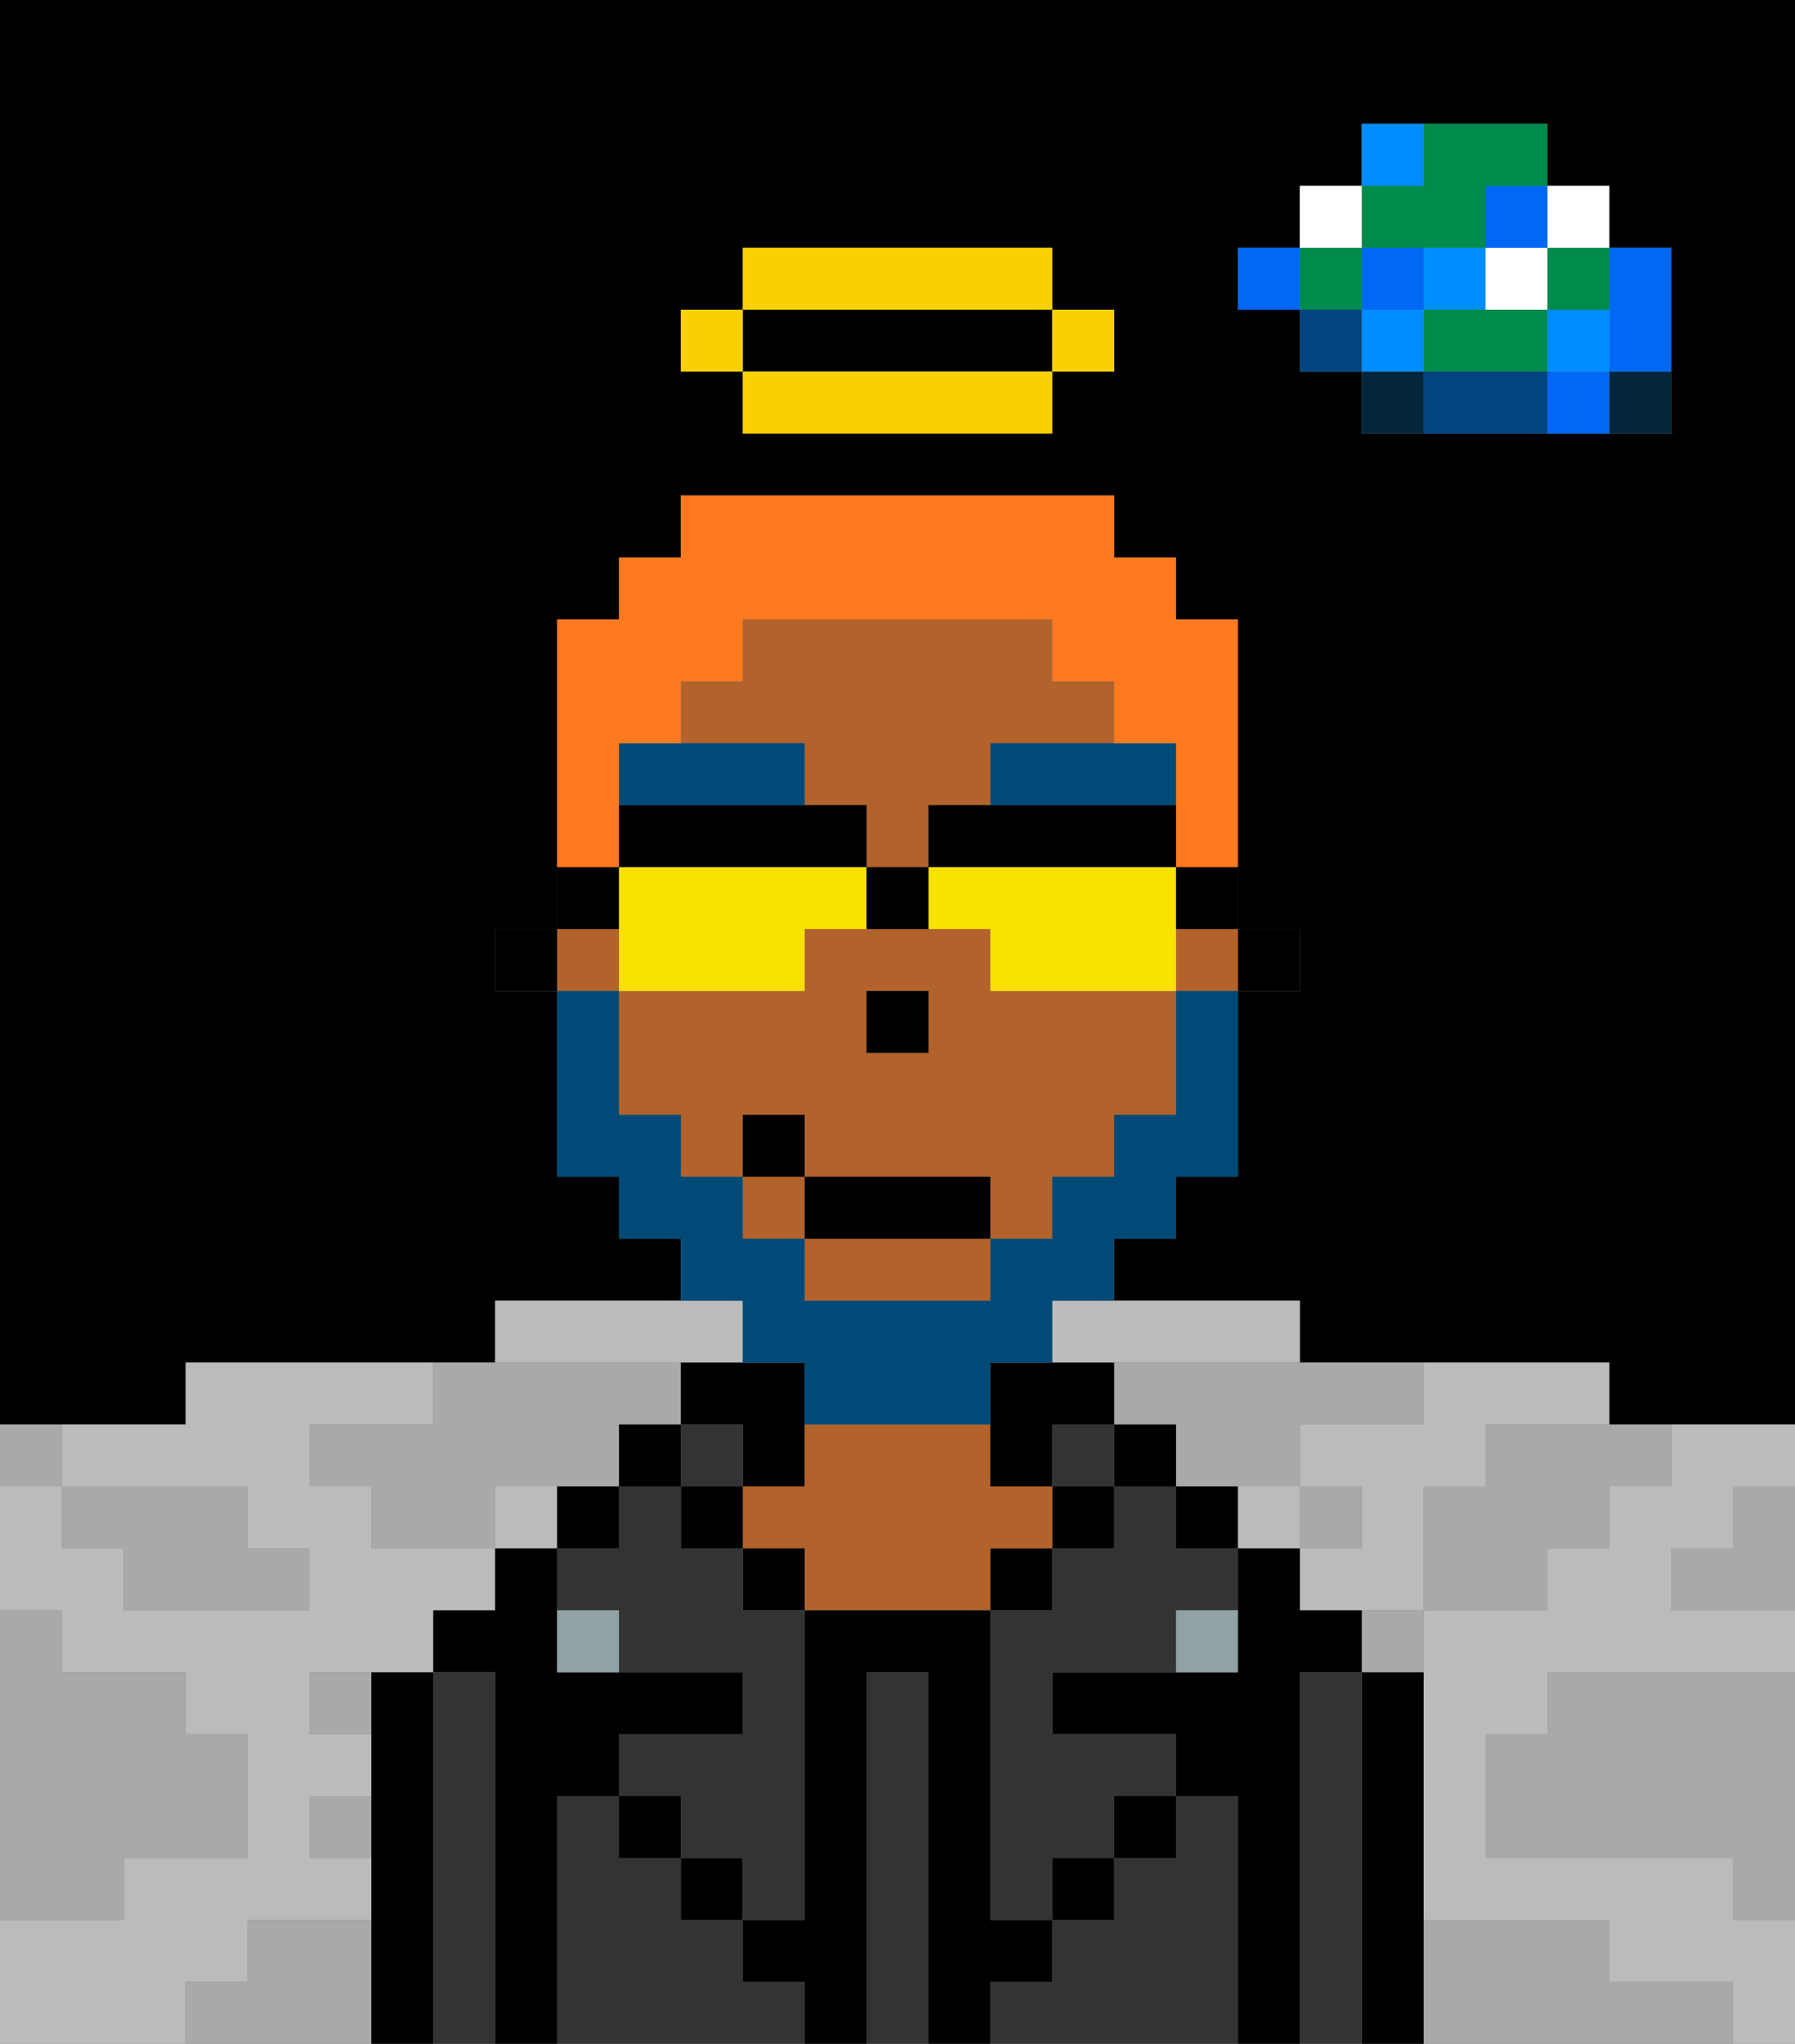 <svg xmlns="http://www.w3.org/2000/svg" viewBox="0 0 29 33"><rect x="0" y="0" width="29" height="33" fill="#808080" stroke="none"/><defs><style>polygon,rect,path{shape-rendering:crispedges;}polygon,rect,path{shape-rendering:crispedges;}.kb213-1{fill:#a9a9a9;}.kb213-2{fill:#bbbbbb;}.kb213-3{fill:#04263a;}.kb213-4{fill:#0068f5;}.kb213-5{fill:#008dff;}.kb213-6{fill:#008b4c;}.kb213-7{fill:#ffffff;}.kb213-8{fill:#004480;}.kb213-9{fill:#000000;}.kb213-10{fill:#333333;}.kb213-11{fill:#333333;}.kb213-12{fill:#b2622b;}.kb213-13{fill:#90a2a3;}.kb213-14{fill:#004a77;}.kb213-15{fill:#004a77;}.kb213-16{fill:#ff791f;}.kb213-17{fill:#f9e100;}.kb213-18{fill:#fad000;}</style></defs><polygon class="kb213-1" points="28 25 27 25 27 26 28 26 29 26 29 25 29 24 28 24 28 25"/><polygon class="kb213-9" points="16 5 15 5 14 5 13 5 12 5 12 6 13 6 14 6 15 6 16 6 17 6 17 5 16 5"/><path class="kb213-9" d="M27,0H0V23H3V22H8V21h3V20H10V19H9V16H8V15H9V10h1V9h1V8h7V9h1v1h1v5h1v1H20v3H19v1H18v1h3v1h5v1h3V0H27ZM18,6H17V7H12V6H11V5h1V4h5V5h1Zm9-1V7H22V6H21V5H20V4h1V3h1V2h3V3h1V4h1Z"/><polygon class="kb213-1" points="27 32 26 32 26 31 25 31 24 31 23 31 23 32 23 33 24 33 25 33 26 33 27 33 28 33 28 32 27 32"/><polygon class="kb213-1" points="27 27 26 27 25 27 25 28 24 28 24 29 24 30 25 30 26 30 27 30 28 30 28 31 29 31 29 30 29 29 29 28 29 27 28 27 27 27"/><rect class="kb213-2" x="8" y="24" width="1" height="1"/><polygon class="kb213-2" points="22 23 21 23 21 24 22 24 22 25 21 25 21 26 22 26 23 26 23 25 23 24 24 24 24 23 25 23 26 23 26 22 25 22 24 22 23 22 23 23 22 23"/><rect class="kb213-2" x="20" y="24" width="1" height="1"/><polygon class="kb213-2" points="4 32 4 31 5 31 6 31 6 30 5 30 5 29 6 29 6 28 5 28 5 27 6 27 7 27 7 26 8 26 8 25 7 25 6 25 6 24 5 24 5 23 6 23 7 23 7 22 6 22 5 22 4 22 3 22 3 23 2 23 1 23 1 24 2 24 3 24 4 24 4 25 5 25 5 26 4 26 3 26 2 26 2 25 1 25 1 24 0 24 0 25 0 26 1 26 1 27 2 27 3 27 3 28 4 28 4 29 4 30 3 30 2 30 2 31 1 31 0 31 0 32 0 33 1 33 2 33 3 33 3 32 4 32"/><polygon class="kb213-2" points="27 23 27 24 26 24 26 25 25 25 25 26 24 26 23 26 23 27 23 28 23 29 23 30 23 31 24 31 25 31 26 31 26 32 27 32 28 32 28 33 29 33 29 32 29 31 28 31 28 30 27 30 26 30 25 30 24 30 24 29 24 28 25 28 25 27 26 27 27 27 28 27 29 27 29 26 28 26 27 26 27 25 28 25 28 24 29 24 29 23 28 23 27 23"/><polygon class="kb213-2" points="10 22 11 22 12 22 12 21 11 21 10 21 9 21 8 21 8 22 9 22 10 22"/><polygon class="kb213-2" points="17 22 18 22 19 22 20 22 21 22 21 21 20 21 19 21 18 21 17 21 17 22"/><rect class="kb213-3" x="26" y="6" width="1" height="1"/><polygon class="kb213-4" points="26 5 26 6 27 6 27 5 27 4 26 4 26 5"/><rect class="kb213-4" x="25" y="6" width="1" height="1"/><rect class="kb213-5" x="25" y="5" width="1" height="1"/><rect class="kb213-6" x="25" y="4" width="1" height="1"/><rect class="kb213-7" x="25" y="3" width="1" height="1"/><polygon class="kb213-1" points="24 23 24 24 23 24 23 25 23 26 24 26 25 26 25 25 26 25 26 24 27 24 27 23 26 23 25 23 24 23"/><polygon class="kb213-6" points="24 5 23 5 23 6 24 6 25 6 25 5 24 5"/><rect class="kb213-7" x="24" y="4" width="1" height="1"/><rect class="kb213-4" x="24" y="3" width="1" height="1"/><polygon class="kb213-8" points="24 6 23 6 23 7 24 7 25 7 25 6 24 6"/><rect class="kb213-5" x="23" y="4" width="1" height="1"/><rect class="kb213-1" x="22" y="26" width="1" height="1"/><rect class="kb213-3" x="22" y="6" width="1" height="1"/><rect class="kb213-5" x="22" y="5" width="1" height="1"/><rect class="kb213-4" x="22" y="4" width="1" height="1"/><polygon class="kb213-6" points="23 4 24 4 24 3 25 3 25 2 24 2 23 2 23 3 22 3 22 4 23 4"/><rect class="kb213-5" x="22" y="2" width="1" height="1"/><rect class="kb213-1" x="21" y="24" width="1" height="1"/><rect class="kb213-8" x="21" y="5" width="1" height="1"/><rect class="kb213-6" x="21" y="4" width="1" height="1"/><rect class="kb213-7" x="21" y="3" width="1" height="1"/><rect class="kb213-4" x="20" y="4" width="1" height="1"/><polygon class="kb213-1" points="19 22 18 22 18 23 19 23 19 24 20 24 21 24 21 23 22 23 23 23 23 22 22 22 21 22 20 22 19 22"/><rect class="kb213-1" x="5" y="27" width="1" height="1"/><polygon class="kb213-1" points="6 23 5 23 5 24 6 24 6 25 7 25 8 25 8 24 9 24 10 24 10 23 11 23 11 22 10 22 9 22 8 22 7 22 7 23 6 23"/><polygon class="kb213-1" points="6 31 5 31 4 31 4 32 3 32 3 33 4 33 5 33 6 33 6 32 6 31"/><rect class="kb213-1" x="5" y="29" width="1" height="1"/><polygon class="kb213-1" points="2 31 2 30 3 30 4 30 4 29 4 28 3 28 3 27 2 27 1 27 1 26 0 26 0 27 0 28 0 29 0 30 0 31 1 31 2 31"/><polygon class="kb213-1" points="2 25 2 26 3 26 4 26 5 26 5 25 4 25 4 24 3 24 2 24 1 24 1 25 2 25"/><rect class="kb213-1" y="23" width="1" height="1"/><polygon class="kb213-9" points="23 31 23 30 23 29 23 28 23 27 22 27 22 28 22 29 22 30 22 31 22 32 22 33 23 33 23 32 23 31"/><polygon class="kb213-10" points="22 31 22 30 22 29 22 28 22 27 21 27 21 28 21 29 21 30 21 31 21 32 21 33 22 33 22 32 22 31"/><polygon class="kb213-9" points="21 31 21 30 21 29 21 28 21 27 22 27 22 26 21 26 21 25 20 25 20 26 20 27 19 27 18 27 17 27 17 28 18 28 19 28 19 29 20 29 20 30 20 31 20 32 20 33 21 33 21 32 21 31"/><rect class="kb213-9" x="19" y="24" width="1" height="1"/><polygon class="kb213-10" points="20 31 20 30 20 29 19 29 19 30 18 30 18 31 17 31 17 32 16 32 16 33 17 33 18 33 19 33 20 33 20 32 20 31"/><rect class="kb213-9" x="18" y="23" width="1" height="1"/><polygon class="kb213-10" points="19 24 18 24 18 25 17 25 17 26 16 26 16 27 16 28 16 29 16 30 16 31 17 31 17 30 18 30 18 29 19 29 19 28 18 28 17 28 17 27 18 27 19 27 19 26 20 26 20 25 19 25 19 24"/><rect class="kb213-10" x="17" y="23" width="1" height="1"/><rect class="kb213-9" x="17" y="24" width="1" height="1"/><rect class="kb213-9" x="18" y="29" width="1" height="1"/><rect class="kb213-9" x="16" y="25" width="1" height="1"/><polygon class="kb213-11" points="15 31 15 30 15 29 15 28 15 27 14 27 14 28 14 29 14 30 14 31 14 32 14 33 15 33 15 32 15 31"/><polygon class="kb213-9" points="12 24 13 24 13 23 13 22 12 22 11 22 11 23 12 23 12 24"/><polygon class="kb213-12" points="17 25 17 24 16 24 16 23 15 23 14 23 13 23 13 24 12 24 12 25 13 25 13 26 14 26 15 26 16 26 16 25 17 25"/><rect class="kb213-9" x="12" y="25" width="1" height="1"/><polygon class="kb213-10" points="12 32 12 31 11 31 11 30 10 30 10 29 9 29 9 30 9 31 9 32 9 33 10 33 11 33 12 33 13 33 13 32 12 32"/><rect class="kb213-10" x="11" y="23" width="1" height="1"/><rect class="kb213-9" x="11" y="24" width="1" height="1"/><rect class="kb213-9" x="11" y="30" width="1" height="1"/><rect class="kb213-9" x="10" y="23" width="1" height="1"/><rect class="kb213-9" x="9" y="24" width="1" height="1"/><polygon class="kb213-10" points="12 25 11 25 11 24 10 24 10 25 9 25 9 26 10 26 10 27 11 27 12 27 12 28 11 28 10 28 10 29 11 29 11 30 12 30 12 31 13 31 13 30 13 29 13 28 13 27 13 26 12 26 12 25"/><polygon class="kb213-9" points="9 31 9 30 9 29 10 29 10 28 11 28 12 28 12 27 11 27 10 27 9 27 9 26 9 25 8 25 8 26 7 26 7 27 8 27 8 28 8 29 8 30 8 31 8 32 8 33 9 33 9 32 9 31"/><polygon class="kb213-10" points="8 31 8 30 8 29 8 28 8 27 7 27 7 28 7 29 7 30 7 31 7 32 7 33 8 33 8 32 8 31"/><polygon class="kb213-9" points="7 31 7 30 7 29 7 28 7 27 6 27 6 28 6 29 6 30 6 31 6 32 6 33 7 33 7 32 7 31"/><rect class="kb213-9" x="10" y="29" width="1" height="1"/><rect class="kb213-9" x="17" y="30" width="1" height="1"/><polygon class="kb213-9" points="17 32 17 31 16 31 16 30 16 29 16 28 16 27 16 26 15 26 14 26 13 26 13 27 13 28 13 29 13 30 13 31 12 31 12 32 13 32 13 33 14 33 14 32 14 31 14 30 14 29 14 28 14 27 15 27 15 28 15 29 15 30 15 31 15 32 15 33 16 33 16 32 17 32"/><rect class="kb213-13" x="9" y="26" width="1" height="1"/><rect class="kb213-13" x="19" y="26" width="1" height="1"/><rect class="kb213-9" x="20" y="15" width="1" height="1"/><polygon class="kb213-12" points="13 13 14 13 14 14 15 14 15 13 16 13 16 12 18 12 18 11 17 11 17 10 16 10 15 10 14 10 13 10 12 10 12 11 11 11 11 12 13 12 13 13"/><polygon class="kb213-12" points="13 21 14 21 15 21 16 21 16 20 13 20 13 21"/><rect class="kb213-12" x="12" y="19" width="1" height="1"/><path class="kb213-12" d="M17,16H16V15H13v1H10v2h1v1h1V18h1v1h3v1h1V19h1V18h1V16H17Zm-2,1H14V16h1Z"/><rect class="kb213-12" x="9" y="15" width="1" height="1"/><rect class="kb213-12" x="19" y="15" width="1" height="1"/><polygon class="kb213-9" points="17 24 17 23 18 23 18 22 17 22 16 22 16 23 16 24 17 24"/><rect class="kb213-9" x="8" y="15" width="1" height="1"/><rect class="kb213-9" x="14" y="16" width="1" height="1"/><polygon class="kb213-14" points="12 13 13 13 13 12 11 12 10 12 10 13 11 13 12 13"/><polygon class="kb213-14" points="16 13 17 13 18 13 19 13 19 12 18 12 16 12 16 13"/><polygon class="kb213-15" points="12 22 13 22 13 23 14 23 15 23 16 23 16 22 17 22 17 21 18 21 18 20 19 20 19 19 20 19 20 18 20 17 20 16 19 16 19 17 19 18 18 18 18 19 17 19 17 20 16 20 16 21 15 21 14 21 13 21 13 20 12 20 12 19 11 19 11 18 10 18 10 17 10 16 9 16 9 17 9 18 9 19 10 19 10 20 11 20 11 21 12 21 12 22"/><rect class="kb213-9" x="13" y="19" width="3" height="1"/><rect class="kb213-9" x="12" y="18" width="1" height="1"/><polygon class="kb213-16" points="10 13 10 12 11 12 11 11 12 11 12 10 13 10 14 10 15 10 16 10 17 10 17 11 18 11 18 12 19 12 19 13 19 14 20 14 20 13 20 12 20 11 20 10 19 10 19 9 18 9 18 8 17 8 16 8 15 8 14 8 13 8 12 8 11 8 11 9 10 9 10 10 9 10 9 11 9 12 9 13 9 14 10 14 10 13"/><polygon class="kb213-17" points="12 16 13 16 13 15 14 15 14 14 13 14 12 14 11 14 10 14 10 15 10 16 11 16 12 16"/><polygon class="kb213-17" points="19 14 18 14 17 14 16 14 15 14 15 15 16 15 16 16 17 16 18 16 19 16 19 15 19 14"/><polygon class="kb213-9" points="17 13 16 13 15 13 15 14 16 14 17 14 18 14 19 14 19 13 18 13 17 13"/><polygon class="kb213-9" points="12 14 13 14 14 14 14 13 13 13 12 13 11 13 10 13 10 14 11 14 12 14"/><rect class="kb213-9" x="19" y="14" width="1" height="1"/><rect class="kb213-9" x="9" y="14" width="1" height="1"/><rect class="kb213-9" x="14" y="14" width="1" height="1"/><rect class="kb213-18" x="17" y="5" width="1" height="1"/><polygon class="kb213-18" points="15 6 14 6 13 6 12 6 12 7 13 7 14 7 15 7 16 7 17 7 17 6 16 6 15 6"/><polygon class="kb213-18" points="14 5 15 5 16 5 17 5 17 4 16 4 15 4 14 4 13 4 12 4 12 5 13 5 14 5"/><rect class="kb213-18" x="11" y="5" width="1" height="1"/></svg>